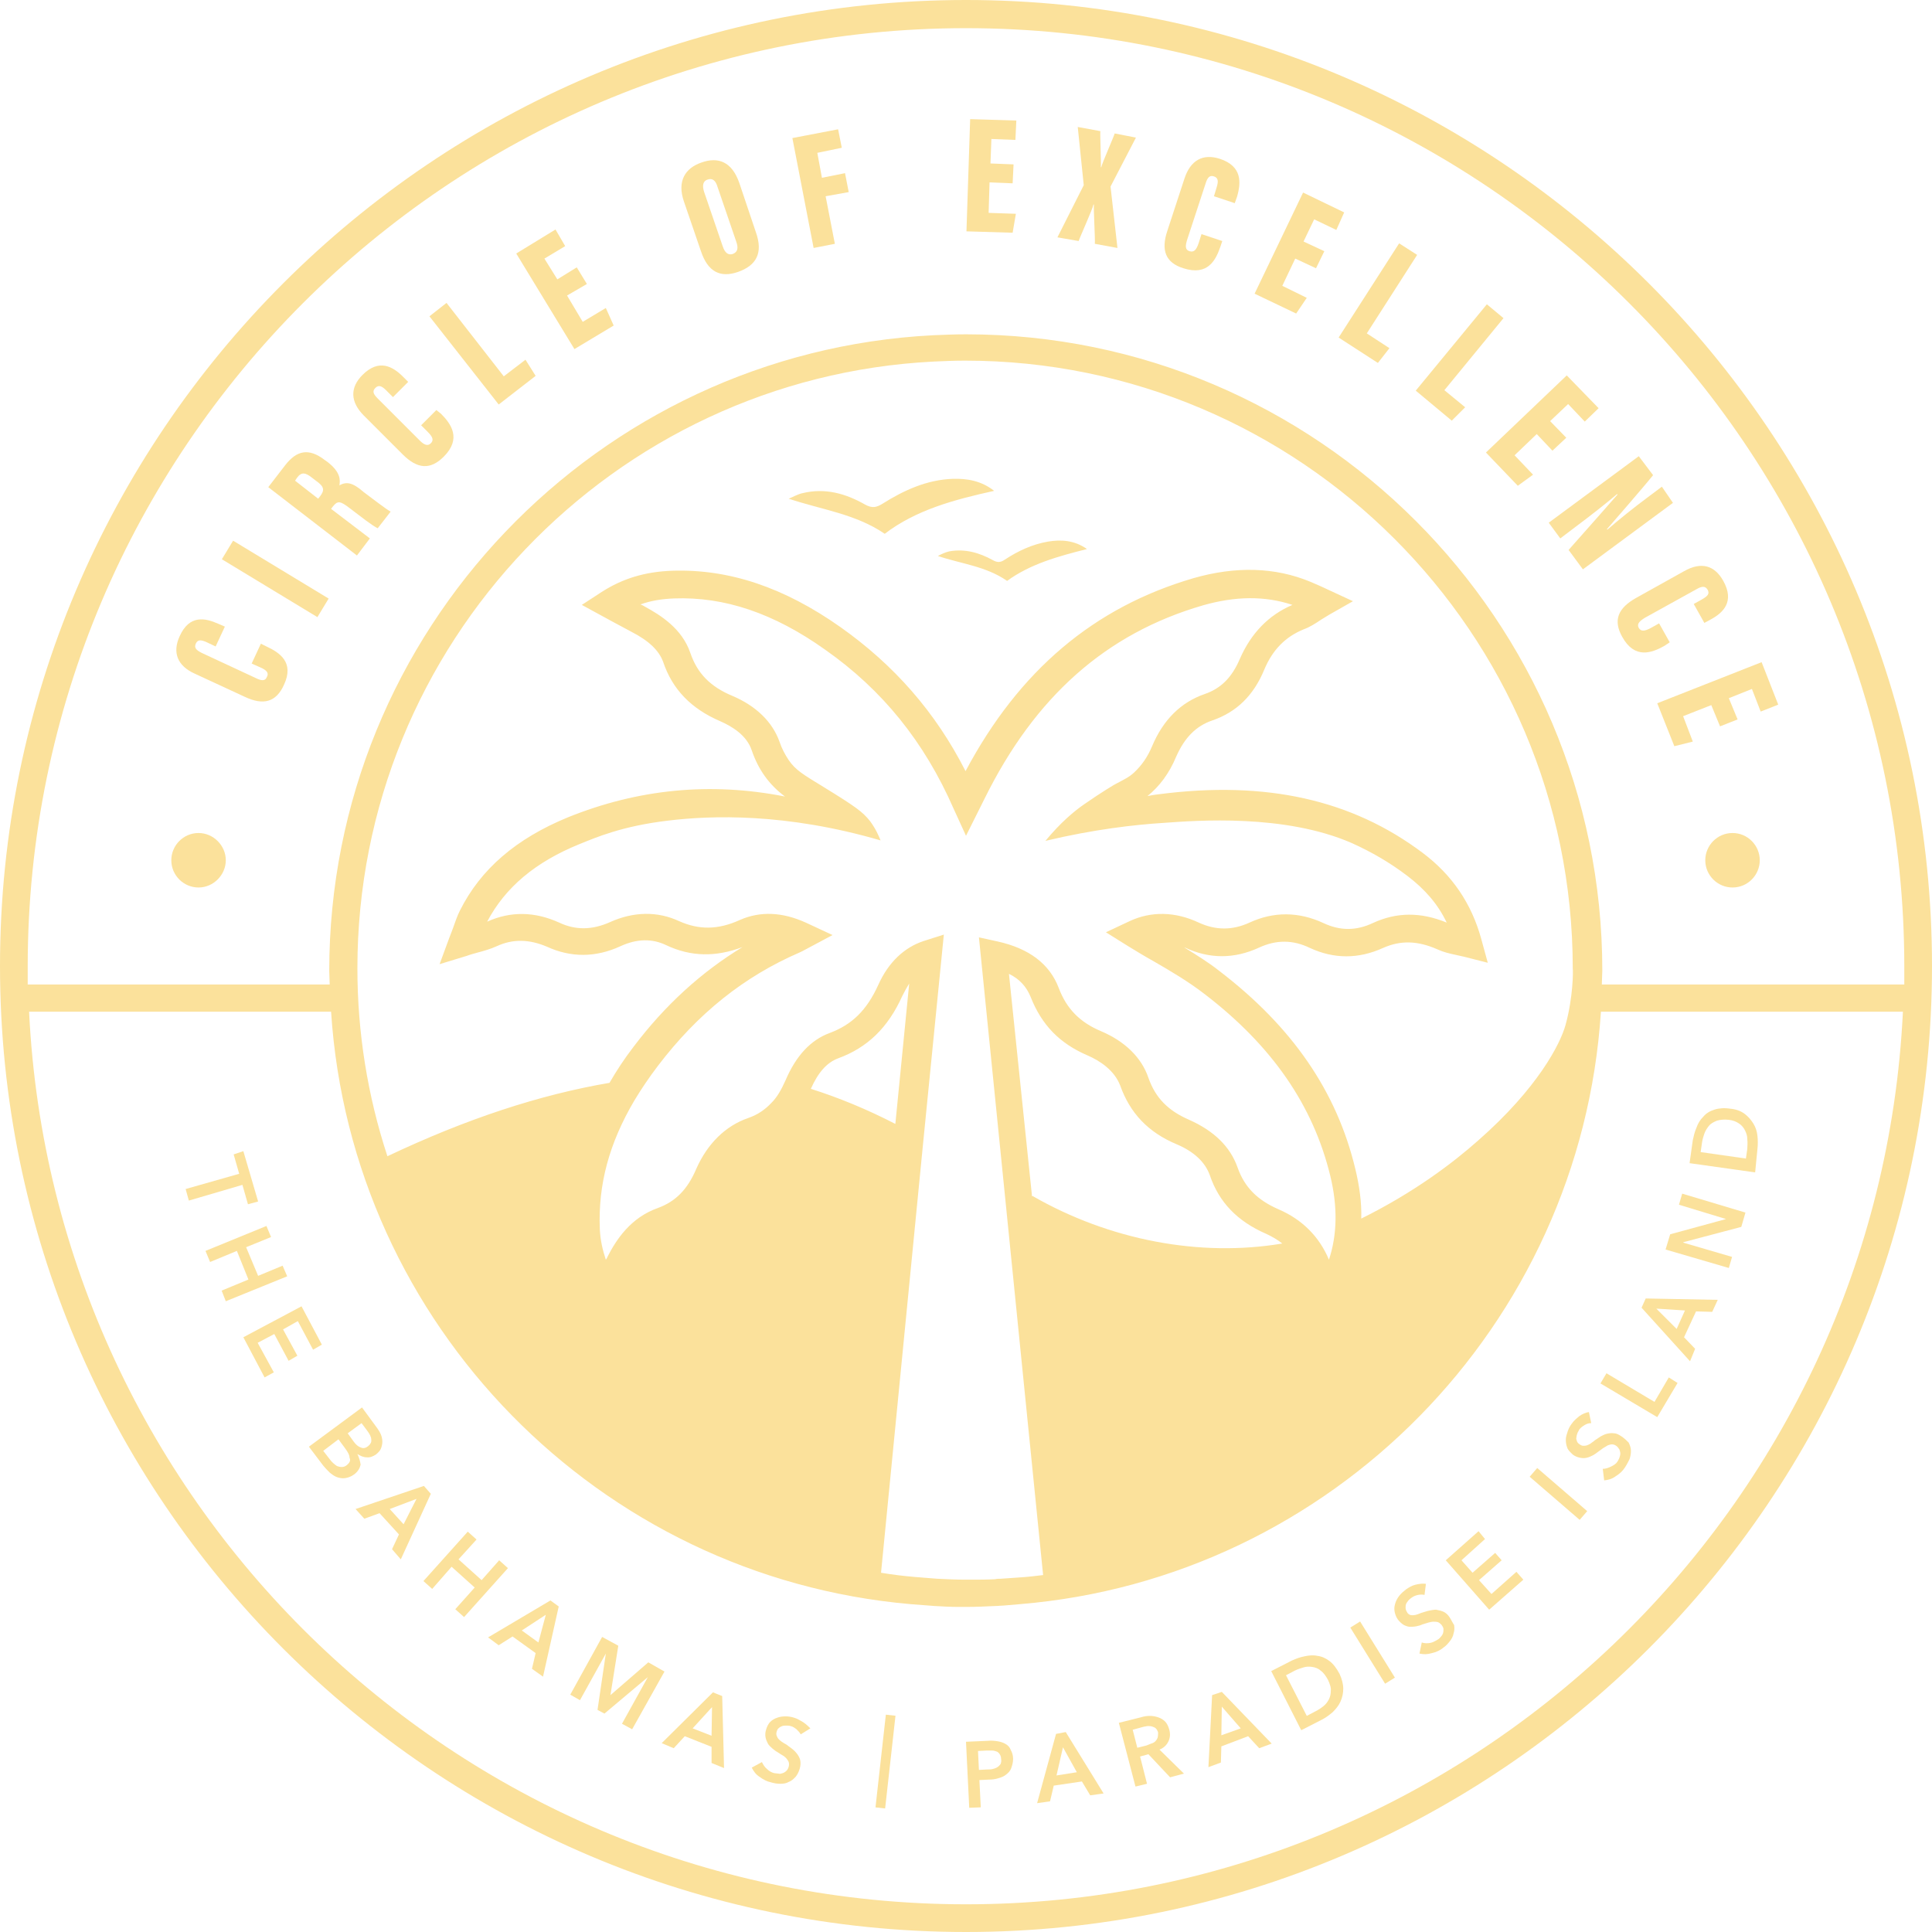 <?xml version="1.0" encoding="utf-8"?>
<!-- Generator: Adobe Illustrator 24.1.2, SVG Export Plug-In . SVG Version: 6.00 Build 0)  -->
<svg version="1.1" id="Layer_1" xmlns="http://www.w3.org/2000/svg" xmlns:xlink="http://www.w3.org/1999/xlink" x="0px" y="0px"
	 width="418.4px" height="418.4px" viewBox="0 0 418.4 418.4" style="enable-background:new 0 0 418.4 418.4;" xml:space="preserve"
	>
<style type="text/css">
	.st0{fill:#FBE19B;}
</style>
<g>
	<path class="st0" d="M57.7,140l-1.2-0.6l-2,4.3l1.8,0.8c1.4,0.6,2,1.2,1.5,2.1c-0.4,1-1.3,0.8-2.5,0.2l-11.6-5.4
		c-1.2-0.6-1.7-1.1-1.3-2s1.1-0.9,2.4-0.3l1.9,0.9l2-4.3l-1.4-0.6c-2.9-1.3-6.3-2-8.4,2.7c-1.6,3.5-0.5,6.4,3.3,8.1l10.8,5
		c4,1.9,6.8,1.2,8.5-2.6C63.8,143.4,60.5,141.3,57.7,140z"/>
	
		<rect x="57.3" y="113.3" transform="matrix(0.518 -0.855 0.855 0.518 -78.507 111.414)" class="st0" width="4.7" height="24.2"/>
	<path class="st0" d="M73.5,105.1c0.2-1.1,0.3-2.8-2.5-5l-0.7-0.5c-3.4-2.6-6-2.1-8.5,1.1l-3.7,4.8l19.2,14.8l2.8-3.7l-8.4-6.4
		l0.3-0.4c1.1-1.4,1.6-1.4,3.8,0.3c2.5,1.9,4.9,3.8,6,4.3l2.8-3.6c-1.1-0.6-3.9-2.8-5.8-4.2C76.3,104.4,75,104.3,73.5,105.1z
		 M69.3,107.5l-0.4,0.5l-5-3.9l0.4-0.6c1-1.4,1.9-1.1,3.2-0.1l0.9,0.7C70.3,105.4,70.3,106.2,69.3,107.5z"/>
	<path class="st0" d="M94.5,88.8l-3.3,3.3l1.4,1.4c1.1,1.1,1.4,1.8,0.7,2.5s-1.5,0.3-2.4-0.6l-9.1-9.1c-1-1-1.2-1.6-0.5-2.3
		c0.7-0.7,1.4-0.4,2.3,0.5l1.5,1.5l3.3-3.3l-1.1-1.1c-2.2-2.2-5.2-4-8.8-0.4c-2.7,2.7-2.7,5.8,0.3,8.8l8.4,8.4
		c3.2,3.2,6,3.4,8.9,0.5c3.9-3.9,1.6-7.1-0.6-9.3L94.5,88.8z"/>
	<polygon class="st0" points="109.1,81.5 96.7,65.6 93,68.5 108,87.6 116,81.4 113.8,77.9 	"/>
	<polygon class="st0" points="126.2,69.7 122.8,64 127.1,61.5 124.9,57.9 120.7,60.5 117.9,56 122.4,53.3 120.3,49.7 111.8,54.9 
		124.4,75.6 132.9,70.5 131.2,66.7 	"/>
	<path class="st0" d="M160.1,39.6c-1.6-4.6-4.6-5.7-8.2-4.4c-3.5,1.2-5.3,4-3.8,8.4l3.7,10.8c1.5,4.5,4.2,5.8,8,4.5
		c4-1.4,5.5-4.1,3.9-8.6L160.1,39.6z M158.7,55c-1,0.3-1.7-0.2-2.2-1.7l-4-11.7c-0.5-1.5-0.2-2.4,0.7-2.7c1.1-0.4,1.8,0.2,2.2,1.6
		l4,11.7C160,53.8,159.7,54.6,158.7,55z"/>
	<polygon class="st0" points="183,37.5 178,38.5 177,33.1 182.3,32 181.5,28 171.6,29.9 176.2,53.7 180.8,52.8 178.8,42.5 
		183.8,41.6 	"/>
	<polygon class="st0" points="219.9,30.3 220.1,26.1 210.1,25.8 209.3,50.1 219.3,50.4 220,46.3 214.1,46.1 214.3,39.5 219.3,39.7 
		219.5,35.6 214.5,35.4 214.7,30.1 	"/>
	<path class="st0" d="M241.4,28.9c-0.1,0.5-2.8,6.6-2.9,7.3h-0.1c0.1-0.6-0.2-7.3-0.1-7.8l-4.9-0.9l1.3,12.6L229,51.4l4.6,0.8
		c0.2-0.7,3.1-7.1,3.2-7.9h0.1c-0.1,1,0.3,7.6,0.2,8.5l4.9,0.9l-1.5-13.3l5.5-10.6L241.4,28.9z"/>
	<path class="st0" d="M264.2,34.4c-3.7-1.2-6.4,0.3-7.7,4.3L252.8,50c-1.4,4.2-0.4,6.9,3.5,8.1c5.3,1.7,7-1.8,8-4.7l0.4-1.2
		l-4.5-1.5l-0.6,1.9c-0.5,1.5-1,2.1-2,1.8s-0.9-1.2-0.5-2.5l4-12.2c0.4-1.3,0.9-1.8,1.8-1.5c0.9,0.3,1,1,0.6,2.3l-0.6,2l4.5,1.5
		l0.5-1.4C268.8,39.5,269,36,264.2,34.4z"/>
	<polygon class="st0" points="289.4,49.8 291.1,46 282.2,41.7 271.7,63.6 280.7,67.9 283,64.5 277.7,61.9 280.5,56 285,58.1 
		286.8,54.4 282.3,52.3 284.6,47.5 	"/>
	<polygon class="st0" points="303,52.7 289.9,73.1 298.4,78.6 300.9,75.4 296,72.2 306.9,55.2 	"/>
	<polygon class="st0" points="325.6,68.9 322,65.9 306.6,84.6 314.4,91.1 317.3,88.2 312.8,84.5 	"/>
	<polygon class="st0" points="336.2,97.6 339.2,94.8 335.7,91.2 339.6,87.5 343.2,91.3 346.2,88.4 339.3,81.3 321.8,98 328.7,105.2 
		332,102.8 328,98.6 332.8,94 	"/>
	<path class="st0" d="M359.9,105.4l-3.2,2.4c-2.7,2-6.2,4.8-8.6,6.9l-0.1-0.1c0.7-0.8,8.1-9.3,10-11.7l-3.1-4.1l-19.5,14.4l2.5,3.4
		l3.3-2.5c3.1-2.3,6.9-5.3,9-7.1l0.1,0.1c-0.5,0.6-9,10.2-10.6,12l3.1,4.2l19.5-14.4L359.9,105.4z"/>
	<path class="st0" d="M361.6,139.1l-2.3-4.1l-1.8,1c-1.3,0.7-2.1,0.8-2.6,0c-0.5-0.9,0.2-1.5,1.3-2.2l11.2-6.2
		c1.2-0.7,1.9-0.7,2.4,0.1c0.5,0.9,0,1.4-1.2,2.1l-1.8,1l2.3,4.1l1.3-0.7c2.8-1.5,5.3-3.9,2.8-8.4c-1.9-3.4-4.8-4.2-8.5-2.1
		l-10.4,5.8c-3.9,2.2-5,4.8-3,8.4c2.7,4.9,6.4,3.5,9.1,2L361.6,139.1z"/>
	<polygon class="st0" points="358.9,152.3 362.6,161.6 366.6,160.6 364.5,155.1 370.6,152.7 372.5,157.3 376.3,155.8 374.4,151.2 
		379.4,149.2 381.3,154.1 385.1,152.6 381.5,143.4 	"/>
	<polygon class="st0" points="53.7,260.8 55.9,260.2 52.7,249.3 50.6,250 51.8,254.2 40.2,257.5 40.9,260 52.5,256.6 	"/>
	<polygon class="st0" points="61.2,274.1 55.9,276.3 53.3,270.1 58.7,267.9 57.7,265.5 44.5,270.9 45.5,273.3 51.3,270.9 
		53.8,277.1 48,279.5 48.9,281.8 62.2,276.4 	"/>
	<polygon class="st0" points="67.8,292.3 69.7,291.2 65.3,282.9 52.7,289.6 57.3,298.3 59.3,297.2 55.8,290.8 59.4,288.9 
		62.5,294.7 64.4,293.6 61.3,287.9 64.5,286.1 	"/>
	<path class="st0" d="M77.4,314.9L77.4,314.9c0.7,0.4,1.3,0.7,2,0.7c0.7,0.1,1.4-0.2,2-0.6c0.5-0.4,0.9-0.8,1.1-1.3
		c0.2-0.5,0.3-1,0.3-1.5s-0.1-1-0.3-1.5s-0.5-1-0.8-1.4l-3.3-4.5l-11.5,8.5l3.1,4.1c0.4,0.5,0.9,1,1.4,1.5c0.5,0.4,1,0.8,1.6,1
		s1.1,0.3,1.8,0.2c0.6-0.1,1.2-0.3,1.9-0.8c0.8-0.6,1.2-1.3,1.4-2.1C78,316.5,77.8,315.7,77.4,314.9z M75.1,317.3
		c-0.4,0.3-0.7,0.4-1.1,0.4s-0.7-0.1-1-0.2c-0.3-0.2-0.6-0.4-0.9-0.7c-0.3-0.3-0.5-0.5-0.7-0.8l-1.4-1.8l3.3-2.5l1.4,1.9
		c0.6,0.8,1,1.5,1,2.1C76,316.3,75.7,316.8,75.1,317.3z M76.6,312.2l-1.3-1.8l3-2.2l1.2,1.6c0.6,0.8,0.9,1.4,0.9,2
		c0.1,0.5-0.2,1-0.7,1.4s-1,0.5-1.5,0.3C77.6,313.3,77.1,312.9,76.6,312.2z"/>
	<path class="st0" d="M91.8,321.8l-14.8,5l1.9,2.1l3.3-1.2l4.2,4.6l-1.5,3.2l1.9,2.2l6.5-14.2L91.8,321.8z M87.4,330.1l-3-3.3
		l5.8-2.2L87.4,330.1z"/>
	<polygon class="st0" points="108.1,337.9 104.3,342.2 99.3,337.7 103.2,333.4 101.3,331.7 91.7,342.4 93.6,344.1 97.8,339.3 
		102.8,343.8 98.6,348.5 100.5,350.2 110,339.6 	"/>
	<path class="st0" d="M105.7,354.6l2.3,1.7l3-1.9l5,3.6l-0.8,3.4l2.4,1.7l3.4-15.2l-1.8-1.3L105.7,354.6z M116.6,355.7l-3.6-2.6
		l5.2-3.4L116.6,355.7z"/>
	<polygon class="st0" points="140.4,360 132.2,367.1 132.2,367.1 133.9,356.4 130.4,354.5 123.5,367 125.6,368.2 131.2,358.1 
		131.2,358.1 129.4,370.3 130.9,371.1 140.3,363.2 140.3,363.2 134.7,373.3 136.9,374.5 143.9,362 	"/>
	<path class="st0" d="M154.4,366.5l-11.1,11l2.6,1.1l2.4-2.6l5.8,2.3v3.5l2.7,1.1l-0.4-15.6L154.4,366.5z M154.1,375.9l-4.1-1.6
		l4.2-4.6L154.1,375.9z"/>
	<path class="st0" d="M174,373c-0.7-0.4-1.3-0.8-2-1c-0.6-0.2-1.3-0.3-1.9-0.3s-1.3,0.1-1.8,0.3c-0.6,0.2-1.1,0.5-1.5,0.9
		s-0.7,1-0.9,1.7c-0.2,0.6-0.2,1.2-0.1,1.7s0.3,0.9,0.5,1.3c0.2,0.4,0.6,0.7,0.9,1c0.4,0.3,0.7,0.6,1.1,0.8c0.4,0.3,0.8,0.5,1.1,0.7
		c0.4,0.2,0.7,0.5,0.9,0.7c0.2,0.3,0.4,0.5,0.5,0.8s0.1,0.6,0,1s-0.3,0.7-0.5,0.9s-0.5,0.4-0.8,0.5s-0.6,0.2-0.9,0.1
		c-0.3,0-0.6-0.1-0.9-0.1c-0.5-0.1-1.1-0.4-1.6-0.9c-0.5-0.4-0.8-0.9-1.1-1.5l-2.2,1.2c0.4,0.8,0.9,1.5,1.7,2c0.8,0.6,1.6,1,2.5,1.2
		c0.7,0.2,1.3,0.3,2,0.3s1.3-0.1,1.8-0.4c0.6-0.2,1-0.6,1.5-1.1c0.4-0.5,0.7-1.1,0.9-1.8c0.2-0.7,0.2-1.3,0.1-1.8s-0.4-1-0.7-1.4
		c-0.3-0.4-0.7-0.8-1.1-1.1s-0.8-0.6-1.2-0.9c-0.4-0.2-0.7-0.4-1-0.6c-0.3-0.2-0.5-0.4-0.7-0.6c-0.2-0.2-0.3-0.5-0.4-0.7
		c-0.1-0.3-0.1-0.5,0-0.9c0.1-0.3,0.2-0.6,0.5-0.8c0.2-0.2,0.5-0.3,0.7-0.4c0.3-0.1,0.6-0.1,0.9-0.1s0.6,0,0.9,0.1
		c0.5,0.1,0.9,0.4,1.3,0.7c0.4,0.4,0.7,0.7,0.9,1.1l2.1-1.3C175.2,374,174.7,373.5,174,373z"/>
	
		<rect x="181.6" y="380.4" transform="matrix(0.111 -0.994 0.994 0.111 -208.675 529.697)" class="st0" width="20.2" height="2.1"/>
	<path class="st0" d="M217.8,377.7c-0.5-0.3-1.1-0.5-1.7-0.6c-0.7-0.1-1.4-0.2-2.2-0.1l-4.7,0.2l0.7,14.3l2.5-0.1l-0.3-5.9l2-0.1
		c0.8,0,1.5-0.1,2.1-0.3c0.7-0.2,1.2-0.4,1.7-0.8s0.9-0.8,1.1-1.4s0.4-1.2,0.4-2c0-0.7-0.2-1.4-0.5-1.9
		C218.7,378.4,218.3,378,217.8,377.7z M216.7,382c-0.2,0.3-0.4,0.5-0.7,0.7c-0.3,0.2-0.6,0.3-1,0.4c-0.4,0.1-0.8,0.1-1.2,0.1
		l-1.8,0.1l-0.2-4.1l1.9-0.1c0.4,0,0.8,0,1.1,0c0.4,0,0.7,0.1,1,0.2c0.3,0.1,0.5,0.3,0.7,0.6s0.3,0.6,0.3,1
		C216.9,381.4,216.8,381.7,216.7,382z"/>
	<path class="st0" d="M228.7,375.5l-4.1,15l2.8-0.4l0.8-3.4l6.1-0.9l1.8,3l2.9-0.4l-8.2-13.3L228.7,375.5z M228.8,384.5l1.4-6.1
		l3,5.4L228.8,384.5z"/>
	<path class="st0" d="M253,377.2c0.4-0.8,0.5-1.7,0.2-2.7c-0.2-0.7-0.5-1.3-0.9-1.7s-0.9-0.7-1.5-0.9s-1.2-0.3-1.8-0.3
		c-0.6,0-1.3,0.1-1.9,0.3l-4.8,1.2l3.6,13.8l2.5-0.6l-1.5-5.9l1.8-0.5l4.7,5l3-0.8l-5.3-5.2C251.9,378.6,252.6,378,253,377.2z
		 M250.7,376.3c-0.1,0.3-0.3,0.6-0.5,0.8s-0.5,0.4-0.9,0.5c-0.3,0.1-0.7,0.3-1,0.4l-2,0.5l-1-3.9l2.2-0.6c0.3-0.1,0.6-0.1,1-0.2
		c0.3,0,0.7,0,1,0.1s0.6,0.2,0.8,0.4c0.2,0.2,0.4,0.5,0.5,0.9C250.8,375.6,250.8,375.9,250.7,376.3z"/>
	<path class="st0" d="M262.5,367.1l-0.8,15.6l2.7-1l0.1-3.5l5.8-2.2l2.4,2.6l2.7-1l-10.8-11.2L262.5,367.1z M264.5,375.8l0.1-6.2
		l4.1,4.7L264.5,375.8z"/>
	<path class="st0" d="M287.9,359.7c-0.8-0.6-1.7-1-2.6-1.1c-0.9-0.2-1.9-0.1-2.8,0.1c-1,0.2-1.8,0.5-2.7,0.9l-4.5,2.3l6.5,12.8
		l4.5-2.3c0.8-0.4,1.6-1,2.3-1.6c0.7-0.7,1.3-1.4,1.7-2.3c0.4-0.9,0.6-1.8,0.6-2.8s-0.3-2.1-0.8-3.2
		C289.4,361.2,288.7,360.3,287.9,359.7z M287.8,368c-0.3,0.6-0.7,1.1-1.2,1.5s-1.1,0.8-1.7,1.1l-1.9,1l-4.5-8.8l1.9-1
		c0.6-0.3,1.2-0.5,1.9-0.7c0.6-0.2,1.3-0.2,1.9-0.1c0.6,0.1,1.3,0.3,1.8,0.8c0.6,0.4,1.1,1.1,1.6,2c0.4,0.9,0.7,1.7,0.6,2.4
		C288.2,366.8,288.1,367.4,287.8,368z"/>
	
		<rect x="295.9" y="350.9" transform="matrix(0.85 -0.527 0.527 0.85 -144.013 210.148)" class="st0" width="2.5" height="14.3"/>
	<path class="st0" d="M313.9,350.2c-0.4-0.6-0.9-1-1.4-1.2s-1-0.3-1.5-0.4c-0.5,0-1,0.1-1.5,0.2c-0.5,0.1-1,0.3-1.4,0.4
		c-0.4,0.1-0.8,0.3-1.1,0.4c-0.3,0.1-0.7,0.2-0.9,0.2c-0.3,0-0.6,0-0.8-0.1c-0.2-0.1-0.5-0.3-0.6-0.6c-0.2-0.3-0.3-0.6-0.3-0.9
		c0-0.3,0-0.6,0.1-0.8c0.1-0.3,0.3-0.5,0.5-0.8c0.2-0.2,0.4-0.4,0.7-0.6c0.4-0.3,0.9-0.5,1.4-0.6s1-0.1,1.4,0l0.3-2.4
		c-0.7-0.1-1.5,0-2.3,0.2s-1.4,0.6-2,1c-0.5,0.4-1,0.8-1.4,1.3c-0.4,0.5-0.7,1-0.9,1.6c-0.2,0.6-0.3,1.2-0.2,1.8s0.3,1.2,0.7,1.8
		c0.4,0.5,0.8,0.9,1.3,1.2c0.4,0.2,0.9,0.4,1.3,0.4c0.5,0,0.9,0,1.4-0.1s0.9-0.2,1.3-0.4c0.4-0.1,0.9-0.3,1.3-0.4
		c0.4-0.1,0.8-0.2,1.1-0.2c0.3,0,0.7,0,1,0.1s0.5,0.3,0.8,0.6c0.2,0.3,0.4,0.6,0.4,0.9c0,0.3,0,0.6-0.1,0.9
		c-0.1,0.3-0.3,0.6-0.5,0.8s-0.4,0.5-0.7,0.6c-0.5,0.3-1,0.6-1.6,0.7c-0.6,0.1-1.2,0.1-1.8-0.1l-0.5,2.4c0.9,0.2,1.7,0.2,2.7-0.1
		c0.9-0.2,1.8-0.6,2.5-1.2c0.6-0.4,1-0.9,1.4-1.4c0.4-0.5,0.7-1.1,0.8-1.7c0.2-0.6,0.2-1.2,0.1-1.8
		C314.6,351.5,314.3,350.8,313.9,350.2z"/>
	<polygon class="st0" points="323,345.2 320.3,342.2 325.2,337.9 323.8,336.3 318.9,340.6 316.5,337.9 321.6,333.3 320.2,331.6 
		313.1,337.9 322.5,348.6 329.9,342.1 328.4,340.4 	"/>
	
		<rect x="336.4" y="316.5" transform="matrix(0.653 -0.757 0.757 0.653 -127.987 367.789)" class="st0" width="2.5" height="14.3"/>
	<path class="st0" d="M351.2,311.1c-0.6-0.4-1.1-0.7-1.7-0.7c-0.5-0.1-1,0-1.5,0.1s-1,0.4-1.4,0.6c-0.4,0.3-0.9,0.6-1.2,0.8
		c-0.3,0.3-0.7,0.5-0.9,0.7c-0.3,0.2-0.6,0.3-0.8,0.4c-0.3,0.1-0.5,0.1-0.8,0.1s-0.5-0.1-0.8-0.3c-0.3-0.2-0.5-0.4-0.6-0.7
		c-0.1-0.3-0.2-0.6-0.1-0.8c0-0.3,0.1-0.6,0.2-0.9c0.1-0.3,0.3-0.5,0.4-0.8c0.3-0.4,0.7-0.7,1.2-1s0.9-0.4,1.4-0.4l-0.5-2.4
		c-0.7,0.1-1.4,0.4-2.1,0.9c-0.6,0.5-1.2,1-1.6,1.6c-0.4,0.5-0.7,1.1-0.9,1.7s-0.4,1.2-0.4,1.8c0,0.6,0.1,1.2,0.3,1.7
		c0.2,0.6,0.7,1,1.2,1.5c0.5,0.4,1.1,0.6,1.6,0.7s1,0.1,1.4,0c0.5-0.1,0.9-0.3,1.3-0.5c0.4-0.2,0.8-0.5,1.2-0.8
		c0.4-0.3,0.7-0.5,1.1-0.8c0.3-0.2,0.7-0.4,1-0.6c0.3-0.1,0.6-0.2,0.9-0.2s0.6,0.1,0.9,0.3c0.3,0.2,0.5,0.5,0.7,0.8
		c0.1,0.3,0.2,0.6,0.2,0.9s-0.1,0.6-0.2,0.9c-0.1,0.3-0.3,0.6-0.4,0.8c-0.3,0.5-0.8,0.8-1.4,1.1c-0.6,0.3-1.2,0.5-1.8,0.5l0.3,2.5
		c0.9-0.1,1.7-0.3,2.5-0.9c0.8-0.5,1.5-1.1,2-1.9c0.4-0.6,0.7-1.2,1-1.8c0.2-0.6,0.3-1.2,0.3-1.8c0-0.6-0.2-1.2-0.5-1.8
		C352.3,312,351.8,311.5,351.2,311.1z"/>
	<polygon class="st0" points="358.9,306.9 363.3,299.5 361.4,298.3 358.3,303.6 347.9,297.4 346.6,299.6 	"/>
	<path class="st0" d="M367.1,292.1l-2.4-2.5l2.6-5.6l3.5,0.1l1.2-2.6l-15.6-0.3l-0.9,2l10.5,11.6L367.1,292.1z M358.7,283.4l6.2,0.4
		l-1.8,4L358.7,283.4z"/>
	<polygon class="st0" points="375.1,272.2 364.5,269.1 364.6,269 377.1,265.7 378,262.6 364.3,258.5 363.6,260.9 373.8,264 
		373.8,264 361.7,267.3 360.7,270.6 374.4,274.6 	"/>
	<path class="st0" d="M380.6,248.8c0.1-0.9,0.1-1.9,0-2.8c-0.1-1-0.4-1.9-0.9-2.7c-0.5-0.8-1.1-1.5-1.9-2.1s-1.9-1-3.1-1.1
		c-1.3-0.2-2.5-0.1-3.4,0.2c-1,0.3-1.8,0.8-2.4,1.5c-0.7,0.7-1.2,1.5-1.5,2.4c-0.4,0.9-0.6,1.8-0.8,2.7l-0.7,5l14.2,2L380.6,248.8z
		 M378.4,248.8l-0.3,2.1l-9.8-1.4l0.3-2.1c0.1-0.7,0.3-1.3,0.5-1.9s0.6-1.2,1-1.7c0.4-0.5,1-0.8,1.7-1.1c0.7-0.2,1.5-0.3,2.5-0.2
		c1,0.1,1.7,0.4,2.3,0.8s1,0.9,1.3,1.5s0.5,1.2,0.5,1.9C378.5,247.5,378.4,248.2,378.4,248.8z"/>
	<path class="st0" d="M43,180.4c-3.3,0-5.9,2.7-5.9,5.9c0,3.3,2.7,5.9,5.9,5.9s5.9-2.7,5.9-5.9S46.2,180.4,43,180.4z"/>
	<path class="st0" d="M375.2,180.4c-3.3,0-5.9,2.7-5.9,5.9c0,3.3,2.7,5.9,5.9,5.9c3.3,0,5.9-2.7,5.9-5.9S378.5,180.4,375.2,180.4z"
		/>
	<path class="st0" d="M206.3,103.7c-5.6,0.2-10.6,2.5-15.2,5.4c-1.3,0.8-2.2,1-3.7,0.2c-4.2-2.4-8.7-3.7-13.6-2.5
		c-1,0.2-2,0.8-3,1.2c7.2,2.4,14.5,3.3,20.8,7.6c6.8-5.2,15.1-7.4,23.7-9.3C212.5,104.1,209.4,103.6,206.3,103.7z"/>
	<path class="st0" d="M226.9,117.3c-3.4,0.6-6.4,2-9.3,3.9c-1,0.7-1.7,0.6-2.6,0.1c-2.9-1.6-6-2.5-9.4-1.9c-0.9,0.2-1.7,0.6-2.5,1
		c5,1.7,10.4,2.2,15,5.4c5.1-3.7,11-5.3,17.3-6.9C232.7,117,229.8,116.8,226.9,117.3z"/>
	<path class="st0" d="M209.2,0C93.8,0,0,93.9,0,209.2c0,115.4,93.9,209.2,209.2,209.2s209.2-93.9,209.2-209.2
		C418.4,93.8,324.5,0,209.2,0z M209.2,412.4c-108.7,0-197.7-85.8-202.9-193.3h65.4c4.4,67.8,58,122.4,125.5,128.3
		c1.3,0.1,2.6,0.2,3.9,0.3c0.4,0,0.9,0.1,1.3,0.1c1.7,0.1,3.4,0.2,5.1,0.2c0.6,0,1.2,0,1.8,0c2.1,0,4.2-0.1,6.3-0.2
		c0.6,0,1.2-0.1,1.8-0.1c1.2-0.1,2.3-0.2,3.5-0.3c67.5-5.6,121.4-60.3,125.8-128.3h65.4C406.9,326.6,317.9,412.4,209.2,412.4z
		 M174.5,199.8c-5.1-2.3-9.8-2.5-14.2-0.6c-4.8,2.2-8.9,2.2-13.2,0.3c-4.7-2.2-9.9-2.1-15,0.2c-3.8,1.7-7.4,1.8-11,0.1
		c-5.3-2.4-10.5-2.5-15.6-0.2c3.9-7.4,10.4-12.9,20-16.8c3.5-1.4,9.1-3.9,19.3-5.1c9.2-1.1,25.3-1.7,45.9,4.3
		c-0.4-1-1.1-2.6-2.3-4.2c-1.6-2-3.1-3.1-10.1-7.4c-4.4-2.7-6-3.6-7.5-5.8c-0.8-1.2-1.5-2.5-2-4c-1.5-4.2-5-7.7-10.2-9.9
		c-4.8-2-7.6-4.9-9.1-9.3c-1.8-5.3-6.5-8.2-9.8-10c-0.3-0.2-0.7-0.4-1-0.5c2.2-0.8,4.6-1.2,7.3-1.3c10.9-0.4,21.6,3.2,32.7,11.1
		c12.4,8.7,21.5,20,27.8,34.4l2.7,5.9l4-8c10.9-22.1,26.3-35.8,47.3-41.9c7-2,13.4-2.1,19.4-0.1c-5.2,2.2-9,6.2-11.4,11.7
		c-1.7,4-4.1,6.4-7.6,7.6c-5.2,1.8-9,5.6-11.4,11.3c-1,2.4-2.3,4.2-3.9,5.7c-1.2,1.1-2,1.4-4.4,2.7c0,0-2.7,1.6-6.3,4.1
		c-2.2,1.5-5.2,4-8.5,8c10.5-2.5,19.3-3.5,25.7-3.9c6.9-0.5,26.1-2,40.7,4.4c4.2,1.9,8.2,4.2,12,7.1s6.6,6.1,8.5,10.1
		c-5.6-2.3-10.8-2.3-16,0.1c-3.6,1.7-7.1,1.7-10.7,0c-5.4-2.5-10.8-2.5-16-0.1c-3.7,1.7-7.3,1.7-11,0c-5.1-2.4-10.3-2.5-15-0.3
		l-5.1,2.4l4.8,3c1.8,1.1,3.6,2.2,5.4,3.2c4,2.3,7.7,4.5,11.2,7.2c14.6,11.2,23.5,24.1,27.2,39.4c1.6,6.6,1.5,12.7-0.3,18.1
		c-2.1-5-5.8-8.7-10.9-10.9c-4.6-2-7.4-4.8-8.9-9.1c-1.6-4.5-5.1-7.9-10.5-10.3c-4.6-2-7.3-4.8-8.8-9.1c-1.5-4.4-5.1-7.9-10.3-10.1
		c-4.5-1.9-7.4-4.8-9.1-9.3c-2-5.3-6.5-8.6-13.2-10.1L212,203l5.5,54.6l8.4,83.5c-1.6,0.2-3.3,0.4-4.9,0.5c-1.4,0.1-2.8,0.2-4.3,0.3
		c-0.4,0-0.8,0-1.2,0.1c-1.8,0.1-3.7,0.1-5.5,0.1c-0.3,0-0.5,0-0.8,0c-2.1,0-4.2-0.1-6.2-0.2c-0.4,0-0.9-0.1-1.3-0.1
		c-1.2-0.1-2.5-0.2-3.7-0.3c-2.4-0.2-4.8-0.5-7.2-0.9l9-91.9l4.6-46.3l-4.4,1.4c-4.2,1.4-7.6,4.6-9.8,9.5
		c-2.5,5.5-5.7,8.6-10.5,10.4c-4.1,1.5-7.3,4.9-9.6,10.3c-0.9,2-1.8,3.6-3,4.8c-1.4,1.5-3,2.6-5,3.3c-5,1.7-8.9,5.6-11.3,11
		c-1.9,4.5-4.5,7.1-8.3,8.5c-6,2.1-9.1,7-10.9,10.5c-0.1,0.2-0.2,0.5-0.4,0.7c-0.7-2.1-1.2-4.3-1.3-6.6c-0.4-9.6,2-18.6,7.5-27.9
		c1.5-2.5,3.2-5,5.1-7.5c8.6-11.3,18.6-19.3,30.6-24.5c0.4-0.2,0.7-0.3,1.2-0.6l6-3.2L174.5,199.8z M218.5,210.9
		c2.3,1.1,3.8,2.8,4.7,5c2.4,6.1,6.3,10.1,12.4,12.7c2.5,1.1,5.7,3.1,7,6.5c2.1,5.9,6,10.1,12.2,12.7c3.8,1.6,6.2,3.9,7.2,6.7
		c2,5.9,6,10,12.2,12.7c1.3,0.6,2.5,1.3,3.5,2.1c-17.8,3-37.4-0.7-54.1-10.3l-0.1,0.1L218.5,210.9z M175.6,235.8
		c1.6-3.6,3.5-5.7,5.9-6.6c6.3-2.3,10.8-6.6,13.9-13.5c0.5-1,1-1.9,1.5-2.7l-3,30.4C187.7,240.2,181.6,237.7,175.6,235.8z
		 M339,222.1c-1.1,3.9-5.9,13.5-18.9,24.9c-5.4,4.8-13.8,11.2-25.3,16.9c0.1-3.5-0.4-7.1-1.3-10.8c-4-16.7-13.6-30.7-29.4-42.8
		c-2.4-1.9-5-3.5-7.6-5.1h0.1c5.3,2.5,10.7,2.5,16.1,0c3.7-1.7,7.3-1.7,11,0.1c5.2,2.4,10.5,2.4,15.8,0c3.8-1.7,7.5-1.6,11.8,0.3
		c1.3,0.6,2.6,0.9,4,1.2c0.6,0.1,1.2,0.3,1.8,0.4l5.1,1.3l-1.4-5.1c-2.1-7.7-6.3-13.9-12.7-18.7C292.8,173.2,274.2,169,251,172
		c-0.8,0.1-1.6,0.2-2.5,0.4c2.6-2.1,4.7-4.9,6.2-8.5c1.8-4.1,4.3-6.7,7.9-7.9c5.2-1.8,8.9-5.4,11.2-11c1.8-4.3,4.6-7.1,8.5-8.7
		c1.4-0.5,2.6-1.3,3.8-2.1c0.6-0.4,1.2-0.7,1.8-1.1l5.1-2.9l-6.9-3.2c-0.9-0.4-1.6-0.7-2.3-1c-7.7-3.2-16.2-3.4-25.3-0.8
		c-21.6,6.3-37.8,20-49.4,41.8c-6.5-12.8-15.5-23-27.1-31.2c-12.2-8.6-24.1-12.6-36.4-12.2c-5.9,0.2-10.8,1.7-15.3,4.6L126,131
		l6.6,3.6c1.5,0.8,2.8,1.5,4.1,2.2c3.9,2,6,4.1,6.9,6.5c2,6,6.1,10.2,12.4,12.9c2.5,1.1,5.7,3,6.8,6.3c1.4,4.1,3.7,7.4,7.2,10
		c-16.2-3.2-31.9-1.6-47,4.5c-11.2,4.6-18.9,11.2-23.4,20.2c-0.6,1.2-1,2.4-1.5,3.8c-0.2,0.6-0.5,1.3-0.8,2.1l-2.1,5.7l5.9-1.8
		c0.8-0.3,1.6-0.5,2.3-0.7c1.5-0.4,2.9-0.8,4.2-1.4c3.5-1.6,7-1.5,10.8,0.1c5.2,2.4,10.6,2.4,16-0.1c3.5-1.6,6.8-1.7,9.9-0.2
		c5.3,2.5,10.7,2.6,16.5,0.4c-8.9,5.4-16.8,12.6-23.6,21.6c-2,2.6-3.7,5.2-5.2,7.8c-15.2,2.6-31,7.8-48.1,15.9
		c-4.3-13.1-6.5-26.8-6.5-40.7c0-70.3,55.4-127.9,124.8-131.4c2.2-0.1,4.5-0.2,6.8-0.2c72.5,0,131.6,59,131.6,131.6v0.1
		C340.7,210,340.7,216.1,339,222.1z M346.9,213.1c0-1,0.1-2,0.1-2.9c0-76-61.8-137.8-137.8-137.8l0,0l0,0c-2.4,0-4.7,0.1-7.1,0.2
		c-72.7,3.7-130.8,64-130.8,137.7c0,1,0.1,2,0.1,2.9H6c0-1.3,0-2.6,0-3.9C6,97.3,97.1,6.1,209.2,6.1s203.2,91.1,203.2,203.2
		c0,1.3,0,2.6,0,3.9h-65.5V213.1z"/>
</g>
</svg>
